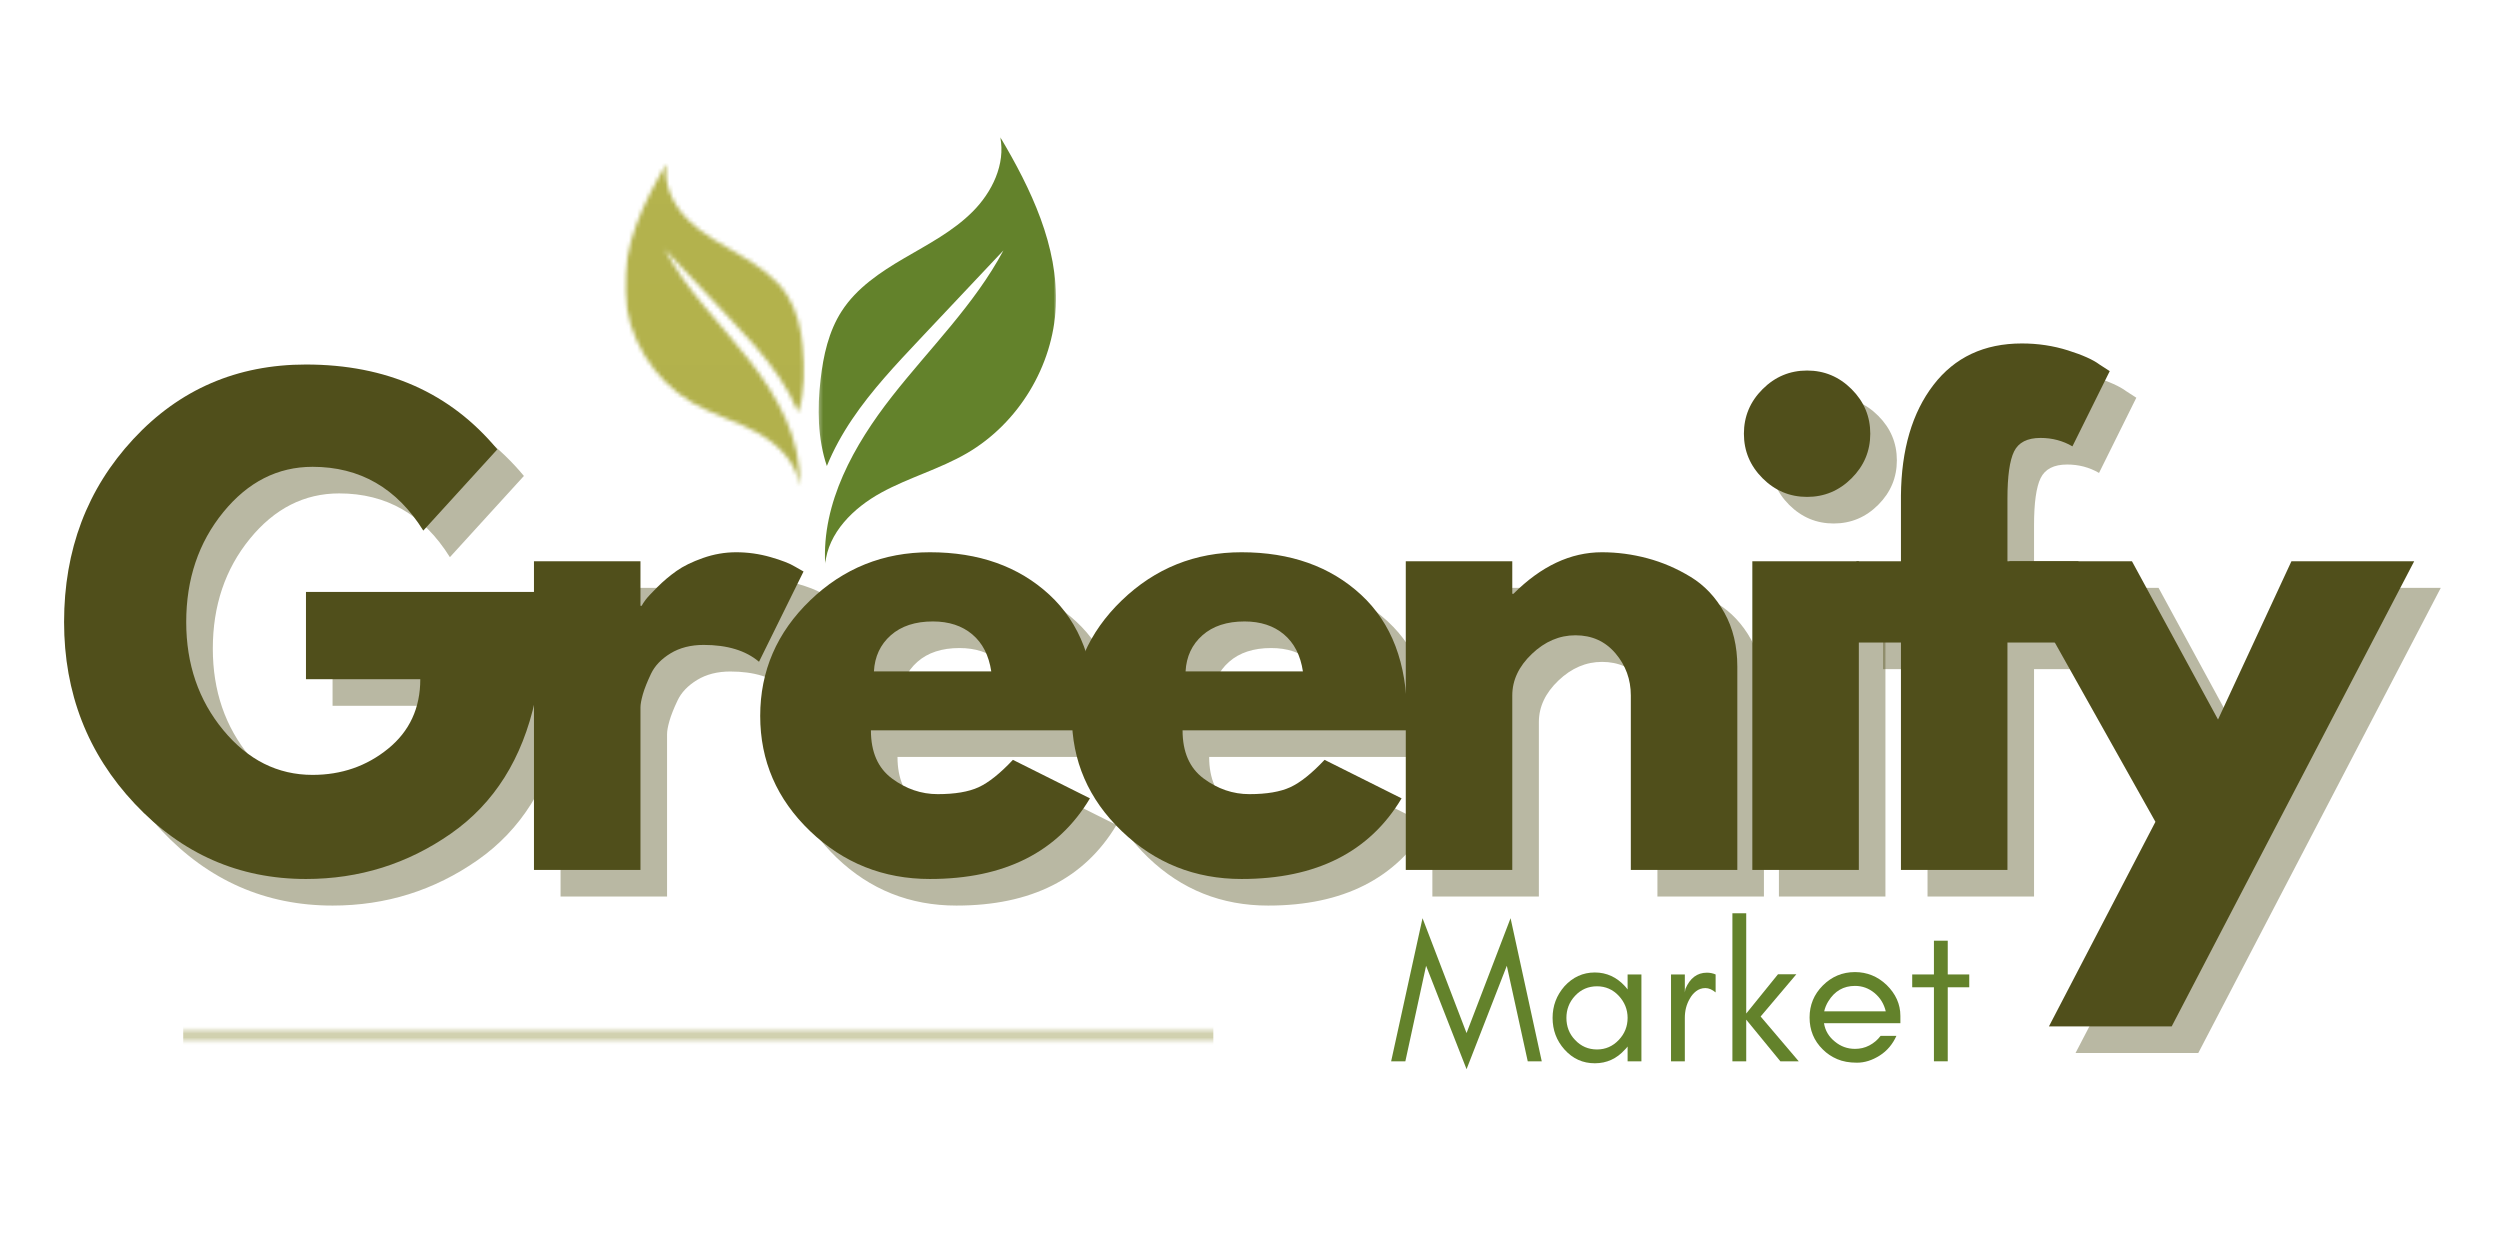 <svg width="618" height="309" viewBox="0 0 618 309" fill="none" xmlns="http://www.w3.org/2000/svg">
<g clip-path="url(#clip0_389_574)">
<path d="M138.88 152.907V179.533C135.706 194.11 128.766 205.143 118.056 212.629C107.347 220.116 95.397 223.859 82.209 223.859C65.648 223.859 51.542 217.662 39.89 205.266C28.239 192.871 22.414 177.897 22.414 160.345C22.414 142.496 28.116 127.423 39.519 115.128C50.923 102.832 65.152 96.683 82.209 96.683C102.141 96.683 117.908 103.674 129.51 117.656L111.213 137.736C104.668 127.225 95.546 121.97 83.844 121.97C75.217 121.97 67.855 125.713 61.756 133.2C55.658 140.687 52.608 149.735 52.608 160.345C52.608 170.758 55.658 179.657 61.756 187.045C67.855 194.432 75.217 198.126 83.844 198.126C90.984 198.126 97.207 195.97 102.512 191.657C107.817 187.343 110.47 181.616 110.47 174.475H82.209V152.907H138.88Z" fill="#504F1B" fill-opacity="0.4"/>
<path d="M138.57 221.628V145.322H164.898V156.329H165.196C165.394 155.933 165.716 155.438 166.163 154.843C166.61 154.247 167.576 153.205 169.063 151.719C170.55 150.231 172.137 148.893 173.822 147.703C175.508 146.512 177.69 145.446 180.367 144.505C183.045 143.562 185.772 143.091 188.548 143.091C191.424 143.091 194.251 143.488 197.028 144.281C199.804 145.075 201.837 145.868 203.126 146.662L205.208 147.85L194.202 170.163C190.928 167.387 186.366 165.998 180.517 165.998C177.343 165.998 174.616 166.693 172.336 168.081C170.054 169.469 168.442 171.155 167.5 173.138C166.558 175.121 165.889 176.807 165.492 178.195C165.096 179.584 164.898 180.674 164.898 181.466V221.628H138.57Z" fill="#504F1B" fill-opacity="0.4"/>
<path d="M277.192 187.12H221.861C221.861 192.474 223.596 196.44 227.067 199.018C230.538 201.596 234.306 202.885 238.372 202.885C242.635 202.885 246.006 202.315 248.484 201.175C250.964 200.035 253.79 197.78 256.964 194.408L276.004 203.927C268.07 217.215 254.881 223.859 236.437 223.859C224.933 223.859 215.067 219.918 206.836 212.035C198.607 204.151 194.492 194.656 194.492 183.551C194.492 172.444 198.607 162.924 206.836 154.992C215.067 147.058 224.933 143.091 236.437 143.091C248.535 143.091 258.377 146.587 265.962 153.578C273.548 160.569 277.341 170.56 277.341 183.549C277.341 185.335 277.292 186.525 277.192 187.12ZM222.604 172.542H251.61C251.014 168.576 249.452 165.527 246.924 163.394C244.395 161.262 241.148 160.196 237.182 160.196C232.818 160.196 229.347 161.337 226.769 163.618C224.191 165.899 222.802 168.874 222.604 172.542Z" fill="#504F1B" fill-opacity="0.4"/>
<path d="M354.235 187.12H298.904C298.904 192.474 300.639 196.44 304.11 199.018C307.581 201.596 311.349 202.885 315.415 202.885C319.678 202.885 323.049 202.315 325.527 201.175C328.007 200.035 330.833 197.78 334.006 194.408L353.047 203.927C345.113 217.215 331.924 223.859 313.479 223.859C301.976 223.859 292.11 219.918 283.879 212.035C275.65 204.151 271.535 194.656 271.535 183.551C271.535 172.444 275.65 162.924 283.879 154.992C292.11 147.058 301.976 143.091 313.479 143.091C325.578 143.091 335.42 146.587 343.005 153.578C350.591 160.569 354.384 170.56 354.384 183.549C354.384 185.335 354.335 186.525 354.235 187.12ZM299.647 172.542H328.653C328.057 168.576 326.495 165.527 323.967 163.394C321.438 161.262 318.191 160.196 314.225 160.196C309.861 160.196 306.39 161.337 303.812 163.618C301.234 165.899 299.845 168.874 299.647 172.542Z" fill="#504F1B" fill-opacity="0.4"/>
<path d="M354.082 221.628V145.322H380.409V153.354H380.708C387.55 146.512 394.838 143.091 402.574 143.091C406.341 143.091 410.084 143.587 413.802 144.579C417.521 145.57 421.091 147.107 424.513 149.189C427.934 151.272 430.71 154.222 432.843 158.041C434.975 161.858 436.041 166.295 436.041 171.352V221.628H409.714V178.491C409.714 174.525 408.449 171.055 405.919 168.081C403.391 165.106 400.094 163.618 396.028 163.618C392.062 163.618 388.467 165.155 385.243 168.23C382.021 171.303 380.409 174.724 380.409 178.491V221.628H354.082Z" fill="#504F1B" fill-opacity="0.4"/>
<path d="M442.278 102.782C445.353 99.707 449.022 98.17 453.287 98.17C457.551 98.17 461.22 99.707 464.293 102.782C467.368 105.855 468.905 109.524 468.905 113.789C468.905 118.053 467.368 121.723 464.293 124.797C461.22 127.871 457.551 129.407 453.287 129.407C449.022 129.407 445.353 127.871 442.278 124.797C439.205 121.723 437.668 118.053 437.668 113.789C437.668 109.524 439.205 105.855 442.278 102.782ZM439.75 145.322V221.628H466.078V145.322H439.75Z" fill="#504F1B" fill-opacity="0.4"/>
<path d="M476.487 145.322V129.109C476.586 117.706 479.264 108.583 484.519 101.741C489.774 94.898 497.063 91.477 506.385 91.477C510.352 91.477 514.144 92.047 517.763 93.187C521.383 94.327 523.986 95.493 525.573 96.683L528.101 98.319L518.879 116.912C516.499 115.524 513.872 114.83 510.996 114.83C507.723 114.83 505.542 115.946 504.45 118.177C503.359 120.408 502.815 124.299 502.815 129.853V145.322H520.367V165.402H502.815V221.628H476.487V165.402H465.48V145.322H476.487Z" fill="#504F1B" fill-opacity="0.4"/>
<path d="M573.014 145.322H603.359L543.416 260.301H513.07L539.398 209.729L503.254 145.322H533.597L554.868 184.441L573.014 145.322Z" fill="#504F1B" fill-opacity="0.4"/>
<path d="M132.305 146.333V172.959C129.132 187.536 122.191 198.569 111.482 206.055C100.773 213.542 88.823 217.286 75.635 217.286C59.074 217.286 44.967 211.088 33.316 198.692C21.665 186.297 15.84 171.323 15.84 153.771C15.84 135.922 21.542 120.849 32.945 108.554C44.349 96.258 58.578 90.109 75.635 90.109C95.566 90.109 111.334 97.1 122.936 111.082L104.639 131.162C98.094 120.651 88.971 115.396 77.27 115.396C68.643 115.396 61.281 119.139 55.182 126.626C49.084 134.113 46.034 143.161 46.034 153.771C46.034 164.184 49.084 173.084 55.182 180.471C61.281 187.859 68.643 191.552 77.27 191.552C84.41 191.552 90.633 189.396 95.938 185.083C101.243 180.769 103.895 175.042 103.895 167.902H75.635V146.333H132.305Z" fill="#504F1B"/>
<path d="M131.996 215.054V138.748H158.324V149.755H158.622C158.82 149.359 159.142 148.864 159.588 148.269C160.035 147.673 161.002 146.631 162.489 145.145C163.976 143.658 165.562 142.319 167.248 141.129C168.934 139.938 171.116 138.872 173.793 137.931C176.47 136.988 179.197 136.517 181.974 136.517C184.85 136.517 187.676 136.914 190.453 137.707C193.23 138.501 195.263 139.294 196.552 140.088L198.634 141.276L187.628 163.589C184.354 160.813 179.792 159.424 173.942 159.424C170.769 159.424 168.042 160.119 165.761 161.507C163.48 162.896 161.868 164.581 160.926 166.564C159.984 168.547 159.315 170.233 158.918 171.621C158.521 173.01 158.324 174.1 158.324 174.892V215.054H131.996Z" fill="#504F1B"/>
<path d="M270.622 180.546H215.291C215.291 185.9 217.026 189.867 220.497 192.444C223.967 195.022 227.736 196.311 231.802 196.311C236.064 196.311 239.435 195.741 241.914 194.601C244.394 193.462 247.22 191.206 250.393 187.834L269.434 197.353C261.5 210.641 248.311 217.285 229.866 217.285C218.363 217.285 208.496 213.344 200.266 205.461C192.037 197.577 187.922 188.082 187.922 176.977C187.922 165.87 192.037 156.35 200.266 148.418C208.496 140.484 218.363 136.517 229.866 136.517C241.965 136.517 251.807 140.013 259.392 147.004C266.978 153.996 270.771 163.986 270.771 176.975C270.771 178.761 270.721 179.951 270.622 180.546ZM216.034 165.968H245.04C244.444 162.002 242.881 158.953 240.353 156.82C237.825 154.688 234.577 153.622 230.611 153.622C226.247 153.622 222.777 154.763 220.199 157.044C217.621 159.325 216.232 162.3 216.034 165.968Z" fill="#504F1B"/>
<path d="M347.661 180.546H292.33C292.33 185.9 294.065 189.867 297.536 192.444C301.007 195.022 304.775 196.311 308.841 196.311C313.103 196.311 316.474 195.741 318.953 194.601C321.433 193.462 324.259 191.206 327.432 187.834L346.473 197.353C338.539 210.641 325.35 217.285 306.905 217.285C295.402 217.285 285.535 213.344 277.305 205.461C269.076 197.577 264.961 188.082 264.961 176.977C264.961 165.87 269.076 156.35 277.305 148.418C285.535 140.484 295.402 136.517 306.905 136.517C319.004 136.517 328.846 140.013 336.431 147.004C344.017 153.996 347.81 163.986 347.81 176.975C347.81 178.761 347.76 179.951 347.661 180.546ZM293.073 165.968H322.079C321.483 162.002 319.92 158.953 317.392 156.82C314.864 154.688 311.617 153.622 307.65 153.622C303.287 153.622 299.816 154.763 297.238 157.044C294.66 159.325 293.271 162.3 293.073 165.968Z" fill="#504F1B"/>
<path d="M347.508 215.054V138.748H373.835V146.78H374.133C380.975 139.938 388.264 136.517 396 136.517C399.767 136.517 403.51 137.013 407.228 138.005C410.947 138.996 414.517 140.533 417.938 142.615C421.359 144.698 424.136 147.648 426.268 151.467C428.4 155.285 429.467 159.721 429.467 164.778V215.054H403.139V171.918C403.139 167.951 401.875 164.481 399.345 161.507C396.816 158.532 393.519 157.044 389.454 157.044C385.487 157.044 381.892 158.581 378.669 161.656C375.446 164.729 373.835 168.15 373.835 171.918V215.054H347.508Z" fill="#504F1B"/>
<path d="M435.704 96.208C438.778 93.133 442.448 91.596 446.713 91.596C450.977 91.596 454.646 93.133 457.719 96.208C460.794 99.281 462.331 102.95 462.331 107.215C462.331 111.479 460.794 115.149 457.719 118.223C454.646 121.297 450.977 122.833 446.713 122.833C442.448 122.833 438.778 121.297 435.704 118.223C432.63 115.149 431.094 111.479 431.094 107.215C431.094 102.95 432.63 99.281 435.704 96.208ZM433.176 138.748V215.054H459.504V138.748H433.176Z" fill="#504F1B"/>
<path d="M469.913 138.748V122.535C470.012 111.132 472.689 102.009 477.945 95.167C483.2 88.325 490.489 84.903 499.811 84.903C503.777 84.903 507.57 85.473 511.189 86.613C514.808 87.753 517.412 88.919 518.999 90.109L521.527 91.745L512.304 110.338C509.925 108.95 507.297 108.256 504.421 108.256C501.149 108.256 498.967 109.372 497.876 111.603C496.785 113.834 496.24 117.725 496.24 123.279V138.748H513.793V158.828H496.24V215.054H469.913V158.828H458.906V138.748H469.913Z" fill="#504F1B"/>
<path d="M566.44 138.748H596.785L536.841 253.727H506.496L532.824 203.155L496.68 138.748H527.023L548.293 177.867L566.44 138.748Z" fill="#504F1B"/>
<mask id="mask0_389_574" style="mask-type:luminance" maskUnits="userSpaceOnUse" x="202" y="33" width="60" height="106">
<path d="M202.305 33.9H261.077V138.941H202.305V33.9Z" fill="white"/>
</mask>
<g mask="url(#mask0_389_574)">
<path d="M247.262 33.9C248.599 40.598 245.25 47.506 240.427 52.329C235.604 57.163 229.433 60.365 223.546 63.808C217.648 67.252 211.762 71.18 208.065 76.919C204.843 81.911 203.526 87.893 202.852 93.79C202.01 100.951 202.125 108.46 204.4 115.2C206.054 111.135 208.213 107.249 210.666 103.616C215.489 96.465 221.429 90.157 227.337 83.88C234.245 76.551 241.143 69.232 248.051 61.902C240.901 75.298 229.822 86.103 220.46 98.055C211.098 110.018 203.116 124.299 203.99 139.463C204.685 131.702 210.982 125.541 217.817 121.792C224.652 118.043 232.308 115.947 239.037 112.03C251.769 104.616 260.331 90.484 260.994 75.761C261.668 60.87 254.875 46.706 247.262 33.9Z" fill="#63822B"/>
</g>
<mask id="mask1_389_574" style="mask-type:luminance" maskUnits="userSpaceOnUse" x="154" y="40" width="45" height="81">
<path d="M154.379 40.294H198.965V120.405H154.379V40.294Z" fill="white"/>
</mask>
<g mask="url(#mask1_389_574)">
<mask id="mask2_389_574" style="mask-type:luminance" maskUnits="userSpaceOnUse" x="154" y="40" width="45" height="81">
<path d="M164.841 40.324C163.83 45.4 166.368 50.634 170.023 54.288C173.677 57.943 178.353 60.375 182.818 62.987C187.283 65.599 191.738 68.568 194.549 72.918C196.992 76.698 197.982 81.226 198.498 85.703C199.12 91.115 199.035 96.813 197.309 101.92C196.055 98.845 194.423 95.896 192.559 93.148C188.905 87.735 184.408 82.954 179.932 78.204C174.698 72.654 169.475 67.104 164.241 61.555C169.654 71.707 178.047 79.879 185.145 88.946C192.243 98.002 198.288 108.818 197.624 120.307C197.098 114.431 192.327 109.766 187.156 106.922C181.986 104.079 176.183 102.499 171.076 99.529C161.429 93.885 154.942 83.186 154.437 72.033C153.931 60.754 159.081 50.034 164.841 40.324Z" fill="white"/>
</mask>
<g mask="url(#mask2_389_574)">
<path d="M199.118 40.324V120.307H153.93V40.324H199.118Z" fill="url(#paint0_linear_389_574)"/>
</g>
</g>
<path d="M377.658 262.355H381.122L373.412 226.977L362.531 255.377L351.649 226.977L343.891 262.355H347.404L352.528 238.737L362.531 264.306L372.485 238.737L377.658 262.355Z" fill="#63822B"/>
<path d="M402.344 251.619C402.344 253.718 401.611 255.572 400.148 257.084C398.684 258.646 396.878 259.427 394.78 259.427C392.633 259.427 390.828 258.646 389.364 257.084C387.9 255.572 387.217 253.718 387.217 251.619C387.217 249.57 387.9 247.715 389.364 246.154C390.828 244.593 392.633 243.812 394.78 243.812C396.878 243.812 398.684 244.593 400.148 246.154C401.611 247.715 402.344 249.57 402.344 251.619ZM405.759 262.354V240.884H402.344V244.593C402.148 244.3 401.904 244.056 401.709 243.812C399.66 241.567 397.171 240.396 394.244 240.396C391.267 240.396 388.778 241.567 386.729 243.812C384.777 246.057 383.801 248.643 383.801 251.619C383.801 254.645 384.777 257.231 386.729 259.427C388.778 261.72 391.267 262.842 394.244 262.842C397.171 262.842 399.66 261.72 401.709 259.427C401.904 259.232 402.148 258.988 402.344 258.695V262.354H405.759Z" fill="#63822B"/>
<path d="M424.102 245.325V240.884C423.419 240.592 422.687 240.445 421.955 240.445C419.515 240.445 417.758 241.811 416.636 244.446L416.49 245.325V240.884H413.074V262.355H416.49V251.619C416.49 249.863 416.88 248.301 417.71 246.886C418.1 246.154 418.637 245.52 419.271 245.032C419.906 244.544 420.687 244.251 421.565 244.251C422.443 244.251 423.273 244.642 424.102 245.325Z" fill="#63822B"/>
<path d="M431.666 262.355V252.058L440.107 262.355H444.646L435.228 251.278L444.06 240.835H439.522L431.666 250.546V225.758H428.25V262.355H431.666Z" fill="#63822B"/>
<path d="M469.775 251.131C469.775 248.204 468.603 245.666 466.359 243.47C464.163 241.372 461.528 240.299 458.551 240.299C455.429 240.299 452.793 241.421 450.598 243.617C448.402 245.813 447.328 248.448 447.328 251.522C447.328 254.645 448.402 257.28 450.598 259.427C451.623 260.451 452.793 261.232 454.16 261.818C455.526 262.403 457.136 262.696 459.039 262.696C460.943 262.696 462.796 262.11 464.651 260.939C466.505 259.768 467.871 258.109 468.799 256.06H464.895C464.114 257.084 463.187 257.865 462.065 258.451C460.943 259.037 459.771 259.28 458.551 259.28C456.697 259.28 455.038 258.695 453.574 257.475C452.11 256.304 451.183 254.791 450.891 252.937H469.775V251.131ZM466.164 250.009H450.939C451.135 249.131 451.476 248.301 451.964 247.52C453.525 244.983 455.721 243.714 458.551 243.714C460.357 243.714 461.967 244.3 463.382 245.471C464.846 246.691 465.725 248.204 466.164 250.009Z" fill="#63822B"/>
<path d="M472.699 244.056H478.067V262.354H481.482V244.056H486.801V240.884H481.482V232.54H478.067V240.884H472.699V244.056Z" fill="#63822B"/>
<mask id="mask3_389_574" style="mask-type:luminance" maskUnits="userSpaceOnUse" x="-62" y="-31" width="742" height="371">
<path d="M679.799 -30.9H-61.801V339.9H679.799V-30.9Z" fill="black" fill-opacity="0.41"/>
</mask>
<g mask="url(#mask3_389_574)">
<mask id="mask4_389_574" style="mask-type:luminance" maskUnits="userSpaceOnUse" x="43" y="254" width="259" height="4">
<path d="M301.61 254.281H43.633V257.619H301.61V254.281Z" fill="white"/>
</mask>
<g mask="url(#mask4_389_574)">
<mask id="mask5_389_574" style="mask-type:luminance" maskUnits="userSpaceOnUse" x="43" y="254" width="259" height="4">
<path d="M43.68 254.369H301.538V257.601H43.68V254.369Z" fill="white"/>
</mask>
<g mask="url(#mask5_389_574)">
<path d="M45.293 255.988H299.937" stroke="#8F8E3B" stroke-width="35.601"/>
</g>
</g>
</g>
</g>
<defs>
<linearGradient id="paint0_linear_389_574" x1="176.625" y1="40.324" x2="176.625" y2="120.307" gradientUnits="userSpaceOnUse">
<stop stop-color="#B4B34D"/>
<stop offset="0.25" stop-color="#B3B24D"/>
<stop offset="0.5" stop-color="#B3B24C"/>
<stop offset="0.75" stop-color="#B2B14C"/>
<stop offset="1" stop-color="#B1B04C"/>
</linearGradient>
<clipPath id="clip0_389_574">
<rect width="618" height="309" fill="white"/>
</clipPath>
</defs>
</svg>
